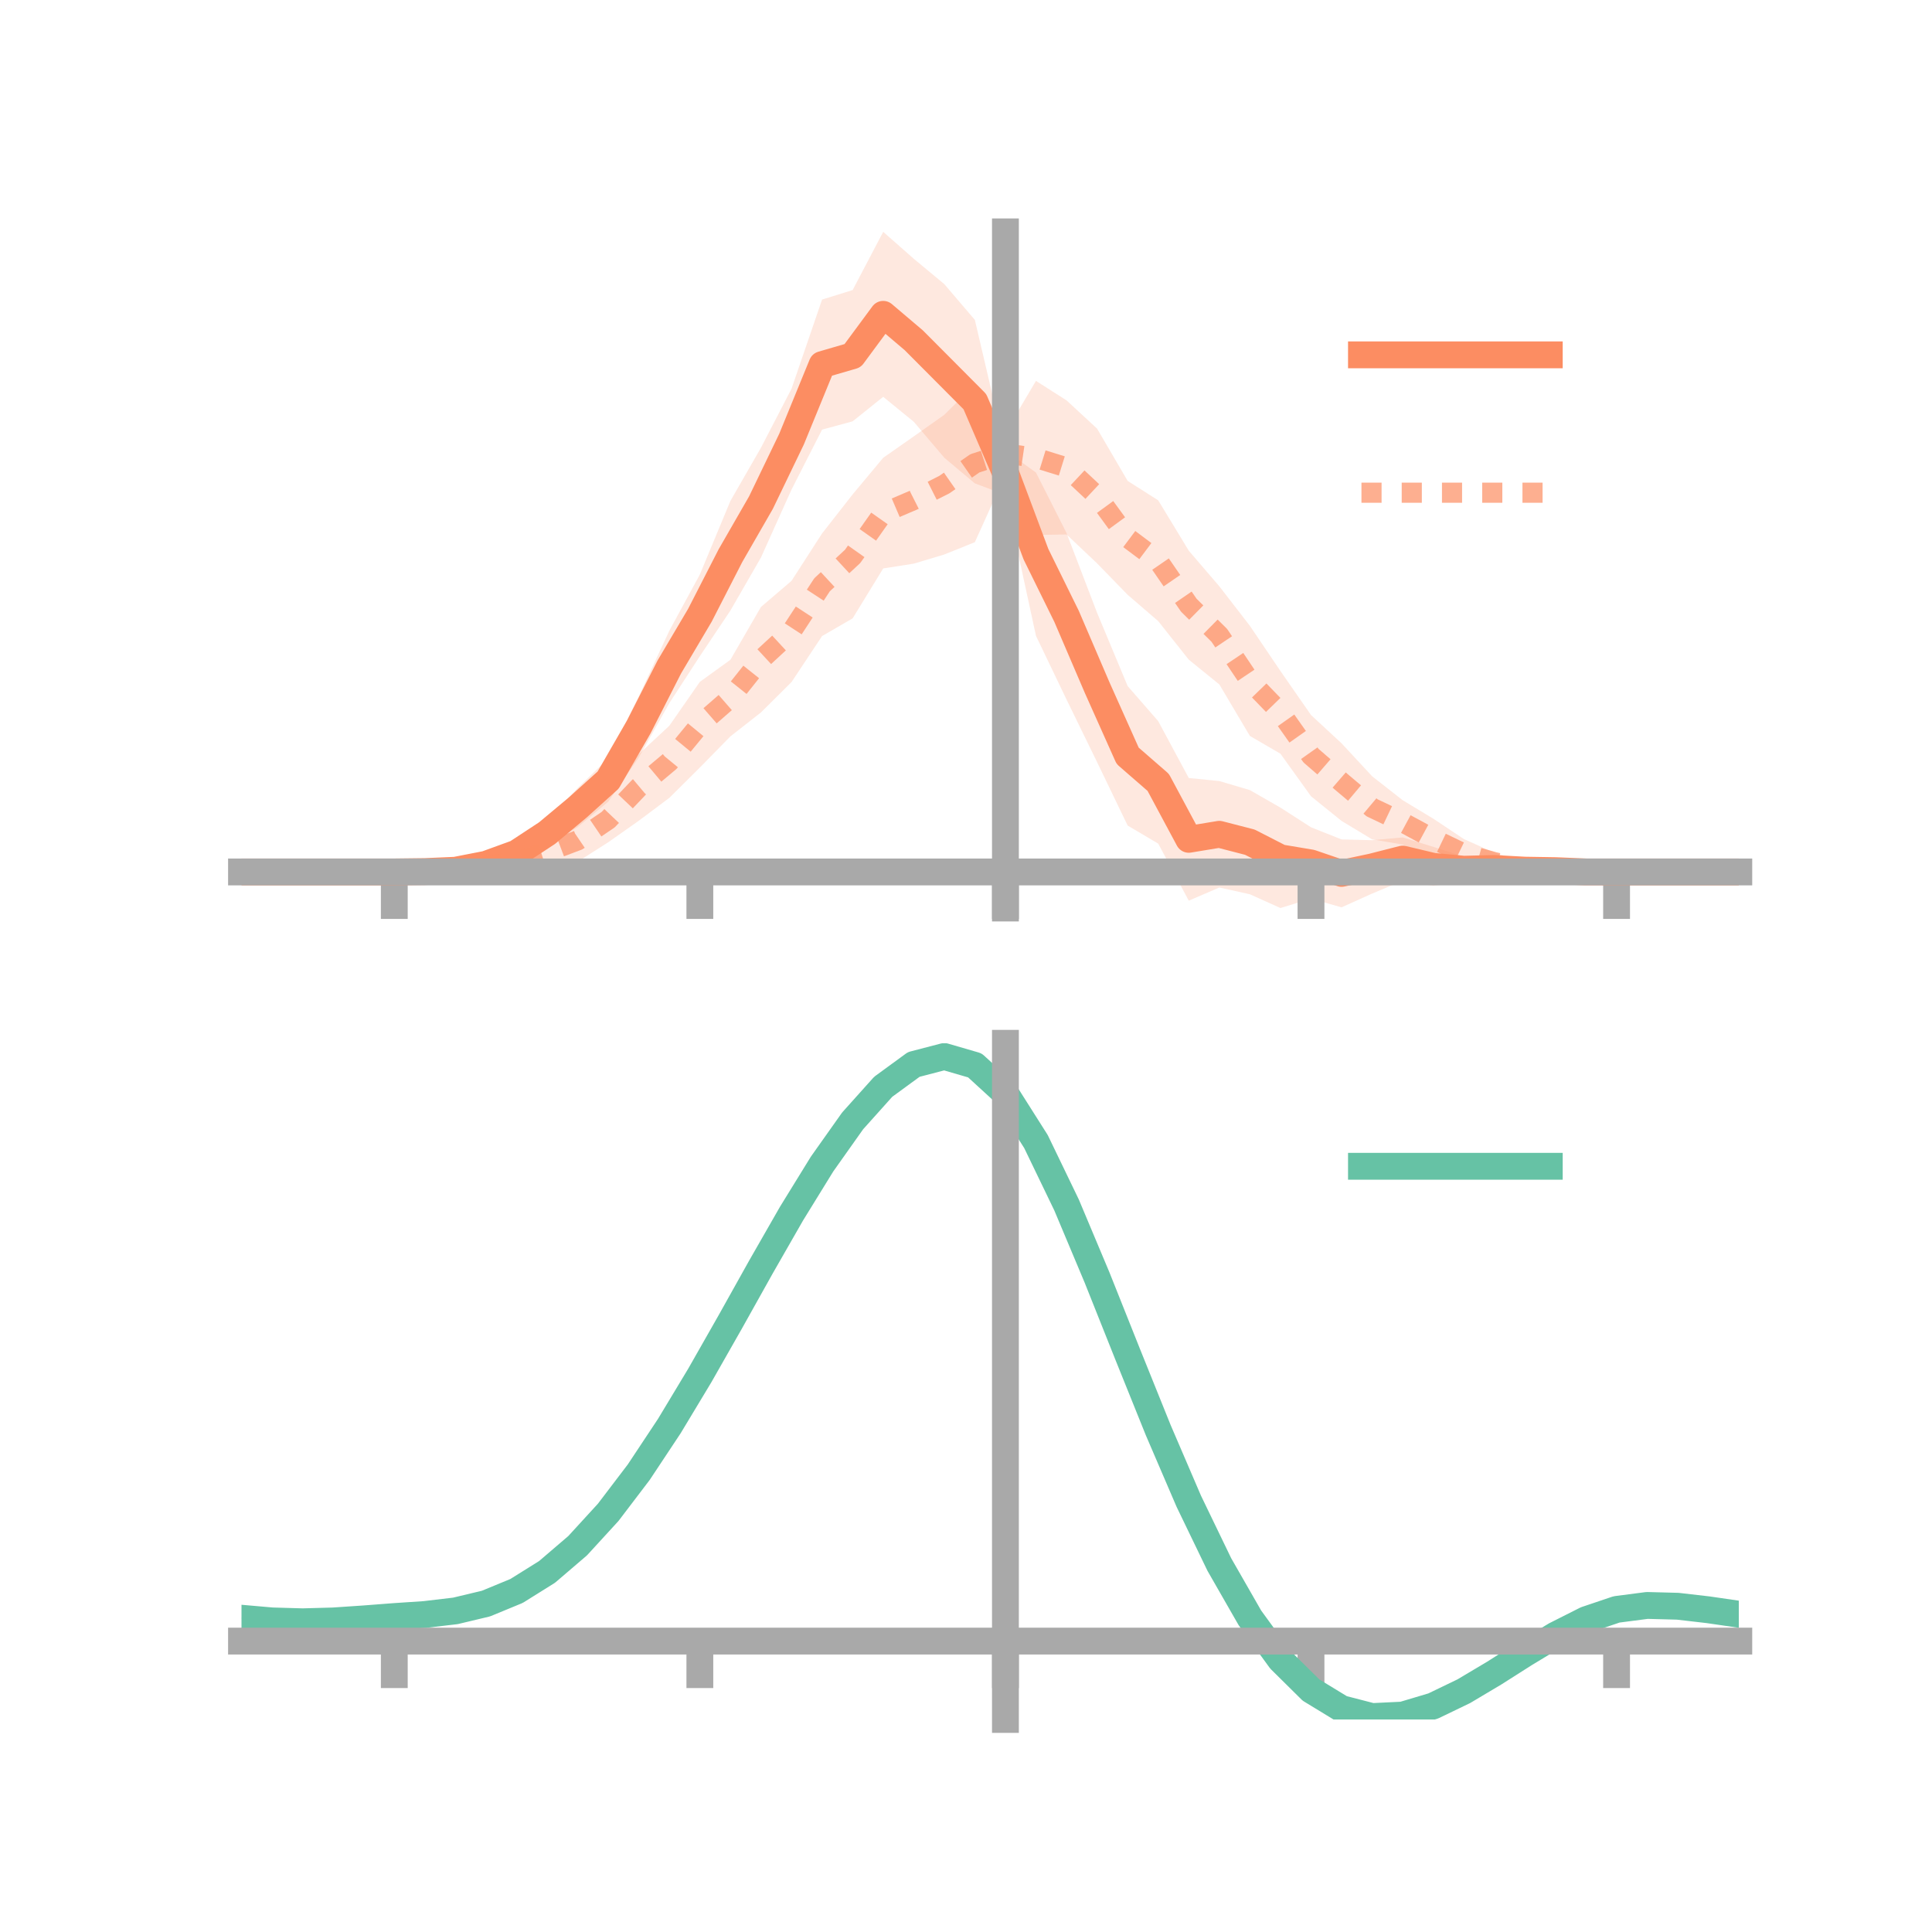 <?xml version="1.0" encoding="utf-8" standalone="no"?>
<!DOCTYPE svg PUBLIC "-//W3C//DTD SVG 1.1//EN"
  "http://www.w3.org/Graphics/SVG/1.1/DTD/svg11.dtd">
<!-- Created with matplotlib (https://matplotlib.org/) -->
<svg height="144pt" version="1.1" viewBox="0 0 144 144" width="144pt" xmlns="http://www.w3.org/2000/svg" xmlns:xlink="http://www.w3.org/1999/xlink">
 <defs>
  <style type="text/css">*{stroke-linecap:butt;stroke-linejoin:round;}</style>
 </defs>
 <g id="figure_1">
  <g id="patch_1">
   <path d="M 0 144 
L 144 144 
L 144 0 
L 0 0 
z
" style="fill:none;"/>
  </g>
  <g id="axes_1">
   <g id="patch_2">
    <path d="M 18 67.68 
L 129.6 67.68 
L 129.6 17.28 
L 18 17.28 
z
" style="fill:none;"/>
   </g>
   <g id="PolyCollection_1">
    <path clip-path="url(#p8fd27bcbdc)" d="M 18 64.989 
L 18 64.989 
L 20.278 64.989 
L 22.555 64.989 
L 24.833 64.989 
L 27.11 64.989 
L 29.388 64.989 
L 31.665 64.869 
L 33.943 64.545 
L 36.22 63.993 
L 38.498 62.72 
L 40.776 61.138 
L 43.053 58.736 
L 45.331 56.524 
L 47.608 51.907 
L 49.886 47.016 
L 52.163 42.821 
L 54.441 37.335 
L 56.718 33.37 
L 58.996 28.974 
L 61.273 22.328 
L 63.551 21.619 
L 65.829 17.28 
L 68.106 19.285 
L 70.384 21.178 
L 72.661 23.844 
L 74.939 33.578 
L 77.216 35.223 
L 79.494 39.729 
L 81.771 45.675 
L 84.049 51.136 
L 86.327 53.751 
L 88.604 57.988 
L 90.882 58.216 
L 93.159 58.889 
L 95.437 60.196 
L 97.714 61.66 
L 99.992 62.566 
L 102.269 62.623 
L 104.547 62.415 
L 106.824 63.118 
L 109.102 63.85 
L 111.38 63.929 
L 113.657 64.476 
L 115.935 64.583 
L 118.212 64.905 
L 120.49 64.989 
L 122.767 64.989 
L 125.045 64.989 
L 127.322 64.989 
L 129.6 64.989 
L 129.6 64.989 
L 129.6 64.989 
L 127.322 64.989 
L 125.045 64.989 
L 122.767 64.989 
L 120.49 64.989 
L 118.212 65.07 
L 115.935 65.203 
L 113.657 65.237 
L 111.38 65.533 
L 109.102 65.721 
L 106.824 66.027 
L 104.547 65.647 
L 102.269 66.603 
L 99.992 67.628 
L 97.714 66.979 
L 95.437 67.68 
L 93.159 66.654 
L 90.882 66.15 
L 88.604 67.131 
L 86.327 62.879 
L 84.049 61.532 
L 81.771 56.807 
L 79.494 52.14 
L 77.216 47.394 
L 74.939 36.883 
L 72.661 36.028 
L 70.384 34.118 
L 68.106 31.435 
L 65.829 29.577 
L 63.551 31.404 
L 61.273 32.022 
L 58.996 36.489 
L 56.718 41.553 
L 54.441 45.505 
L 52.163 48.907 
L 49.886 52.41 
L 47.608 56.465 
L 45.331 59.758 
L 43.053 61.647 
L 40.776 63.051 
L 38.498 64.463 
L 36.22 64.846 
L 33.943 65.18 
L 31.665 65.055 
L 29.388 64.989 
L 27.11 64.989 
L 24.833 64.989 
L 22.555 64.989 
L 20.278 64.989 
L 18 64.989 
z
" style="fill:#fc8d62;fill-opacity:0.2;"/>
   </g>
   <g id="PolyCollection_2">
    <path clip-path="url(#p8fd27bcbdc)" d="M 18 64.989 
L 18 64.989 
L 20.278 64.989 
L 22.555 64.989 
L 24.833 64.989 
L 27.11 64.989 
L 29.388 64.989 
L 31.665 64.873 
L 33.943 64.629 
L 36.22 63.979 
L 38.498 63.512 
L 40.776 62.408 
L 43.053 61.048 
L 45.331 59.404 
L 47.608 56.212 
L 49.886 54.096 
L 52.163 50.821 
L 54.441 49.175 
L 56.718 45.239 
L 58.996 43.292 
L 61.273 39.759 
L 63.551 36.849 
L 65.829 34.12 
L 68.106 32.527 
L 70.384 30.915 
L 72.661 28.657 
L 74.939 32.235 
L 77.216 28.388 
L 79.494 29.843 
L 81.771 31.948 
L 84.049 35.845 
L 86.327 37.292 
L 88.604 41.045 
L 90.882 43.701 
L 93.159 46.645 
L 95.437 50.014 
L 97.714 53.293 
L 99.992 55.401 
L 102.269 57.858 
L 104.547 59.643 
L 106.824 61.017 
L 109.102 62.534 
L 111.38 63.561 
L 113.657 64.234 
L 115.935 64.692 
L 118.212 64.897 
L 120.49 64.989 
L 122.767 64.989 
L 125.045 64.989 
L 127.322 64.989 
L 129.6 64.989 
L 129.6 64.989 
L 129.6 64.989 
L 127.322 64.989 
L 125.045 64.989 
L 122.767 64.989 
L 120.49 64.989 
L 118.212 65.081 
L 115.935 65.148 
L 113.657 65.284 
L 111.38 64.957 
L 109.102 64.705 
L 106.824 64.031 
L 104.547 62.948 
L 102.269 62.561 
L 99.992 61.187 
L 97.714 59.348 
L 95.437 56.178 
L 93.159 54.852 
L 90.882 51.013 
L 88.604 49.167 
L 86.327 46.296 
L 84.049 44.333 
L 81.771 41.991 
L 79.494 39.835 
L 77.216 39.874 
L 74.939 35.358 
L 72.661 40.411 
L 70.384 41.327 
L 68.106 42.011 
L 65.829 42.368 
L 63.551 46.089 
L 61.273 47.407 
L 58.996 50.837 
L 56.718 53.1 
L 54.441 54.885 
L 52.163 57.208 
L 49.886 59.47 
L 47.608 61.176 
L 45.331 62.779 
L 43.053 64.232 
L 40.776 64.593 
L 38.498 64.935 
L 36.22 65.12 
L 33.943 65.121 
L 31.665 65.056 
L 29.388 64.989 
L 27.11 64.989 
L 24.833 64.989 
L 22.555 64.989 
L 20.278 64.989 
L 18 64.989 
z
" style="fill:#fc8d62;fill-opacity:0.2;"/>
   </g>
   <g id="matplotlib.axis_1">
    <g id="xtick_1">
     <g id="line2d_1">
      <defs>
       <path d="M 0 0 
L 0 3.5 
" id="m54fb6ab3dd" style="stroke:#a9a9a9;stroke-width:2;"/>
      </defs>
      <g>
       <use style="fill:#a9a9a9;stroke:#a9a9a9;stroke-width:2;" x="29.388" xlink:href="#m54fb6ab3dd" y="64.989"/>
      </g>
     </g>
    </g>
    <g id="xtick_2">
     <g id="line2d_2">
      <g>
       <use style="fill:#a9a9a9;stroke:#a9a9a9;stroke-width:2;" x="52.163" xlink:href="#m54fb6ab3dd" y="64.989"/>
      </g>
     </g>
    </g>
    <g id="xtick_3">
     <g id="line2d_3">
      <g>
       <use style="fill:#a9a9a9;stroke:#a9a9a9;stroke-width:2;" x="74.939" xlink:href="#m54fb6ab3dd" y="64.989"/>
      </g>
     </g>
    </g>
    <g id="xtick_4">
     <g id="line2d_4">
      <g>
       <use style="fill:#a9a9a9;stroke:#a9a9a9;stroke-width:2;" x="97.714" xlink:href="#m54fb6ab3dd" y="64.989"/>
      </g>
     </g>
    </g>
    <g id="xtick_5">
     <g id="line2d_5">
      <g>
       <use style="fill:#a9a9a9;stroke:#a9a9a9;stroke-width:2;" x="120.49" xlink:href="#m54fb6ab3dd" y="64.989"/>
      </g>
     </g>
    </g>
   </g>
   <g id="matplotlib.axis_2"/>
   <g id="line2d_6">
    <path clip-path="url(#p8fd27bcbdc)" d="M 18 64.989 
L 20.278 64.989 
L 22.555 64.989 
L 24.833 64.989 
L 27.11 64.989 
L 29.388 64.989 
L 31.665 64.962 
L 33.943 64.863 
L 36.22 64.419 
L 38.498 63.591 
L 40.776 62.094 
L 43.053 60.192 
L 45.331 58.141 
L 47.608 54.186 
L 49.886 49.713 
L 52.163 45.864 
L 54.441 41.42 
L 56.718 37.462 
L 58.996 32.732 
L 61.273 27.175 
L 63.551 26.511 
L 65.829 23.428 
L 68.106 25.36 
L 70.384 27.648 
L 72.661 29.936 
L 74.939 35.231 
L 77.216 41.309 
L 79.494 45.935 
L 81.771 51.241 
L 84.049 56.334 
L 86.327 58.315 
L 88.604 62.559 
L 90.882 62.183 
L 93.159 62.772 
L 95.437 63.938 
L 97.714 64.319 
L 99.992 65.097 
L 102.269 64.613 
L 104.547 64.031 
L 106.824 64.572 
L 109.102 64.786 
L 111.38 64.731 
L 113.657 64.856 
L 115.935 64.893 
L 118.212 64.988 
L 120.49 64.989 
L 122.767 64.989 
L 125.045 64.989 
L 127.322 64.989 
L 129.6 64.989 
" style="fill:none;stroke:#fc8d62;stroke-linecap:square;stroke-width:2;"/>
   </g>
   <g id="line2d_7">
    <path clip-path="url(#p8fd27bcbdc)" d="M 18 64.989 
L 20.278 64.989 
L 22.555 64.989 
L 24.833 64.989 
L 27.11 64.989 
L 29.388 64.989 
L 31.665 64.965 
L 33.943 64.875 
L 36.22 64.55 
L 38.498 64.224 
L 40.776 63.5 
L 43.053 62.64 
L 45.331 61.092 
L 47.608 58.694 
L 49.886 56.783 
L 52.163 54.014 
L 54.441 52.03 
L 56.718 49.169 
L 58.996 47.065 
L 61.273 43.583 
L 63.551 41.469 
L 65.829 38.244 
L 68.106 37.269 
L 70.384 36.121 
L 72.661 34.534 
L 74.939 33.796 
L 77.216 34.131 
L 79.494 34.839 
L 81.771 36.969 
L 84.049 40.089 
L 86.327 41.794 
L 88.604 45.106 
L 90.882 47.357 
L 93.159 50.748 
L 95.437 53.096 
L 97.714 56.321 
L 99.992 58.294 
L 102.269 60.21 
L 104.547 61.295 
L 106.824 62.524 
L 109.102 63.619 
L 111.38 64.259 
L 113.657 64.759 
L 115.935 64.92 
L 118.212 64.989 
L 120.49 64.989 
L 122.767 64.989 
L 125.045 64.989 
L 127.322 64.989 
L 129.6 64.989 
" style="fill:none;stroke:#fc8d62;stroke-dasharray:1.5,1.5;stroke-dashoffset:0;stroke-opacity:0.7;stroke-width:1.5;"/>
   </g>
   <g id="patch_3">
    <path d="M 74.939 67.68 
L 74.939 17.28 
" style="fill:none;stroke:#a9a9a9;stroke-linecap:square;stroke-linejoin:miter;stroke-width:2;"/>
   </g>
   <g id="patch_4">
    <path d="M 129.6 67.68 
L 129.6 17.28 
" style="fill:none;"/>
   </g>
   <g id="patch_5">
    <path d="M 18 64.989 
L 129.6 64.989 
" style="fill:none;stroke:#a9a9a9;stroke-linecap:square;stroke-linejoin:miter;stroke-width:2;"/>
   </g>
   <g id="patch_6">
    <path d="M 18 17.28 
L 129.6 17.28 
" style="fill:none;"/>
   </g>
   <g id="legend_1">
    <g id="line2d_8">
     <path d="M 101.475 26.449 
L 115.475 26.449 
" style="fill:none;stroke:#fc8d62;stroke-linecap:square;stroke-width:2;"/>
    </g>
    <g id="line2d_9"/>
    <g id="text_1">
     <!--   -->
     <g transform="translate(121.075 28.899)scale(0.07 -0.07)">
      <defs>
       <path id="DejaVuSans-32"/>
      </defs>
      <use xlink:href="#DejaVuSans-32"/>
     </g>
    </g>
    <g id="line2d_10">
     <path d="M 101.475 36.724 
L 115.475 36.724 
" style="fill:none;stroke:#fc8d62;stroke-dasharray:1.5,1.5;stroke-dashoffset:0;stroke-opacity:0.7;stroke-width:1.5;"/>
    </g>
    <g id="line2d_11"/>
    <g id="text_2">
     <!--   -->
     <g transform="translate(121.075 39.174)scale(0.07 -0.07)">
      <use xlink:href="#DejaVuSans-32"/>
     </g>
    </g>
   </g>
  </g>
  <g id="axes_2">
   <g id="patch_7">
    <path d="M 18 128.16 
L 129.6 128.16 
L 129.6 77.76 
L 18 77.76 
z
" style="fill:none;"/>
   </g>
   <g id="PolyCollection_3">
    <path clip-path="url(#p04c64ed416)" d="M 18 120.655 
L 18 120.574 
L 20.278 120.78 
L 22.555 120.846 
L 24.833 120.777 
L 27.11 120.615 
L 29.388 120.432 
L 31.665 120.273 
L 33.943 119.999 
L 36.22 119.449 
L 38.498 118.497 
L 40.776 117.052 
L 43.053 115.062 
L 45.331 112.518 
L 47.608 109.453 
L 49.886 105.932 
L 52.163 102.056 
L 54.441 97.955 
L 56.718 93.783 
L 58.996 89.714 
L 61.273 85.937 
L 63.551 82.651 
L 65.829 80.06 
L 68.106 78.364 
L 70.384 77.76 
L 72.661 78.434 
L 74.939 80.555 
L 77.216 84.203 
L 79.494 88.997 
L 81.771 94.5 
L 84.049 100.304 
L 86.327 106.05 
L 88.604 111.439 
L 90.882 116.237 
L 93.159 120.275 
L 95.437 123.452 
L 97.714 125.73 
L 99.992 127.13 
L 102.269 127.725 
L 104.547 127.621 
L 106.824 126.955 
L 109.102 125.876 
L 111.38 124.545 
L 113.657 123.123 
L 115.935 121.769 
L 118.212 120.637 
L 120.49 119.874 
L 122.767 119.581 
L 125.045 119.647 
L 127.322 119.918 
L 129.6 120.262 
L 129.6 120.367 
L 129.6 120.367 
L 127.322 120.047 
L 125.045 119.794 
L 122.767 119.738 
L 120.49 120.038 
L 118.212 120.812 
L 115.935 121.976 
L 113.657 123.377 
L 111.38 124.852 
L 109.102 126.233 
L 106.824 127.35 
L 104.547 128.042 
L 102.269 128.16 
L 99.992 127.578 
L 97.714 126.201 
L 95.437 123.976 
L 93.159 120.891 
L 90.882 116.982 
L 88.604 112.345 
L 86.327 107.135 
L 84.049 101.575 
L 81.771 95.955 
L 79.494 90.62 
L 77.216 85.97 
L 74.939 82.432 
L 72.661 80.38 
L 70.384 79.73 
L 68.106 80.314 
L 65.829 81.946 
L 63.551 84.435 
L 61.273 87.583 
L 58.996 91.195 
L 56.718 95.081 
L 54.441 99.06 
L 52.163 102.966 
L 49.886 106.654 
L 47.608 110.005 
L 45.331 112.926 
L 43.053 115.356 
L 40.776 117.267 
L 38.498 118.667 
L 36.22 119.596 
L 33.943 120.133 
L 31.665 120.397 
L 29.388 120.545 
L 27.11 120.711 
L 24.833 120.855 
L 22.555 120.91 
L 20.278 120.845 
L 18 120.655 
z
" style="fill:#66c2a5;fill-opacity:0.2;"/>
   </g>
   <g id="matplotlib.axis_3">
    <g id="xtick_6">
     <g id="line2d_12">
      <g>
       <use style="fill:#a9a9a9;stroke:#a9a9a9;stroke-width:2;" x="29.388" xlink:href="#m54fb6ab3dd" y="122.317"/>
      </g>
     </g>
    </g>
    <g id="xtick_7">
     <g id="line2d_13">
      <g>
       <use style="fill:#a9a9a9;stroke:#a9a9a9;stroke-width:2;" x="52.163" xlink:href="#m54fb6ab3dd" y="122.317"/>
      </g>
     </g>
    </g>
    <g id="xtick_8">
     <g id="line2d_14">
      <g>
       <use style="fill:#a9a9a9;stroke:#a9a9a9;stroke-width:2;" x="74.939" xlink:href="#m54fb6ab3dd" y="122.317"/>
      </g>
     </g>
    </g>
    <g id="xtick_9">
     <g id="line2d_15">
      <g>
       <use style="fill:#a9a9a9;stroke:#a9a9a9;stroke-width:2;" x="97.714" xlink:href="#m54fb6ab3dd" y="122.317"/>
      </g>
     </g>
    </g>
    <g id="xtick_10">
     <g id="line2d_16">
      <g>
       <use style="fill:#a9a9a9;stroke:#a9a9a9;stroke-width:2;" x="120.49" xlink:href="#m54fb6ab3dd" y="122.317"/>
      </g>
     </g>
    </g>
   </g>
   <g id="matplotlib.axis_4"/>
   <g id="line2d_17">
    <path clip-path="url(#p04c64ed416)" d="M 18 120.614 
L 20.278 120.813 
L 22.555 120.878 
L 24.833 120.816 
L 27.11 120.663 
L 29.388 120.488 
L 31.665 120.335 
L 33.943 120.066 
L 36.22 119.522 
L 38.498 118.582 
L 40.776 117.159 
L 43.053 115.209 
L 45.331 112.722 
L 47.608 109.729 
L 49.886 106.293 
L 52.163 102.511 
L 54.441 98.507 
L 56.718 94.432 
L 58.996 90.455 
L 61.273 86.76 
L 63.551 83.543 
L 65.829 81.003 
L 68.106 79.339 
L 70.384 78.745 
L 72.661 79.407 
L 74.939 81.493 
L 77.216 85.086 
L 79.494 89.808 
L 81.771 95.227 
L 84.049 100.94 
L 86.327 106.592 
L 88.604 111.892 
L 90.882 116.61 
L 93.159 120.583 
L 95.437 123.714 
L 97.714 125.966 
L 99.992 127.354 
L 102.269 127.942 
L 104.547 127.832 
L 106.824 127.153 
L 109.102 126.054 
L 111.38 124.698 
L 113.657 123.25 
L 115.935 121.873 
L 118.212 120.724 
L 120.49 119.956 
L 122.767 119.66 
L 125.045 119.72 
L 127.322 119.983 
L 129.6 120.315 
" style="fill:none;stroke:#66c2a5;stroke-linecap:square;stroke-width:2;"/>
   </g>
   <g id="patch_8">
    <path d="M 74.939 128.16 
L 74.939 77.76 
" style="fill:none;stroke:#a9a9a9;stroke-linecap:square;stroke-linejoin:miter;stroke-width:2;"/>
   </g>
   <g id="patch_9">
    <path d="M 129.6 128.16 
L 129.6 77.76 
" style="fill:none;"/>
   </g>
   <g id="patch_10">
    <path d="M 18 122.317 
L 129.6 122.317 
" style="fill:none;stroke:#a9a9a9;stroke-linecap:square;stroke-linejoin:miter;stroke-width:2;"/>
   </g>
   <g id="patch_11">
    <path d="M 18 77.76 
L 129.6 77.76 
" style="fill:none;"/>
   </g>
   <g id="legend_2">
    <g id="line2d_18">
     <path d="M 101.475 86.929 
L 115.475 86.929 
" style="fill:none;stroke:#66c2a5;stroke-linecap:square;stroke-width:2;"/>
    </g>
    <g id="line2d_19"/>
    <g id="text_3">
     <!--   -->
     <g transform="translate(121.075 89.379)scale(0.07 -0.07)">
      <use xlink:href="#DejaVuSans-32"/>
     </g>
    </g>
   </g>
  </g>
 </g>
 <defs>
  <clipPath id="p8fd27bcbdc">
   <rect height="50.4" width="111.6" x="18" y="17.28"/>
  </clipPath>
  <clipPath id="p04c64ed416">
   <rect height="50.4" width="111.6" x="18" y="77.76"/>
  </clipPath>
 </defs>
</svg>
